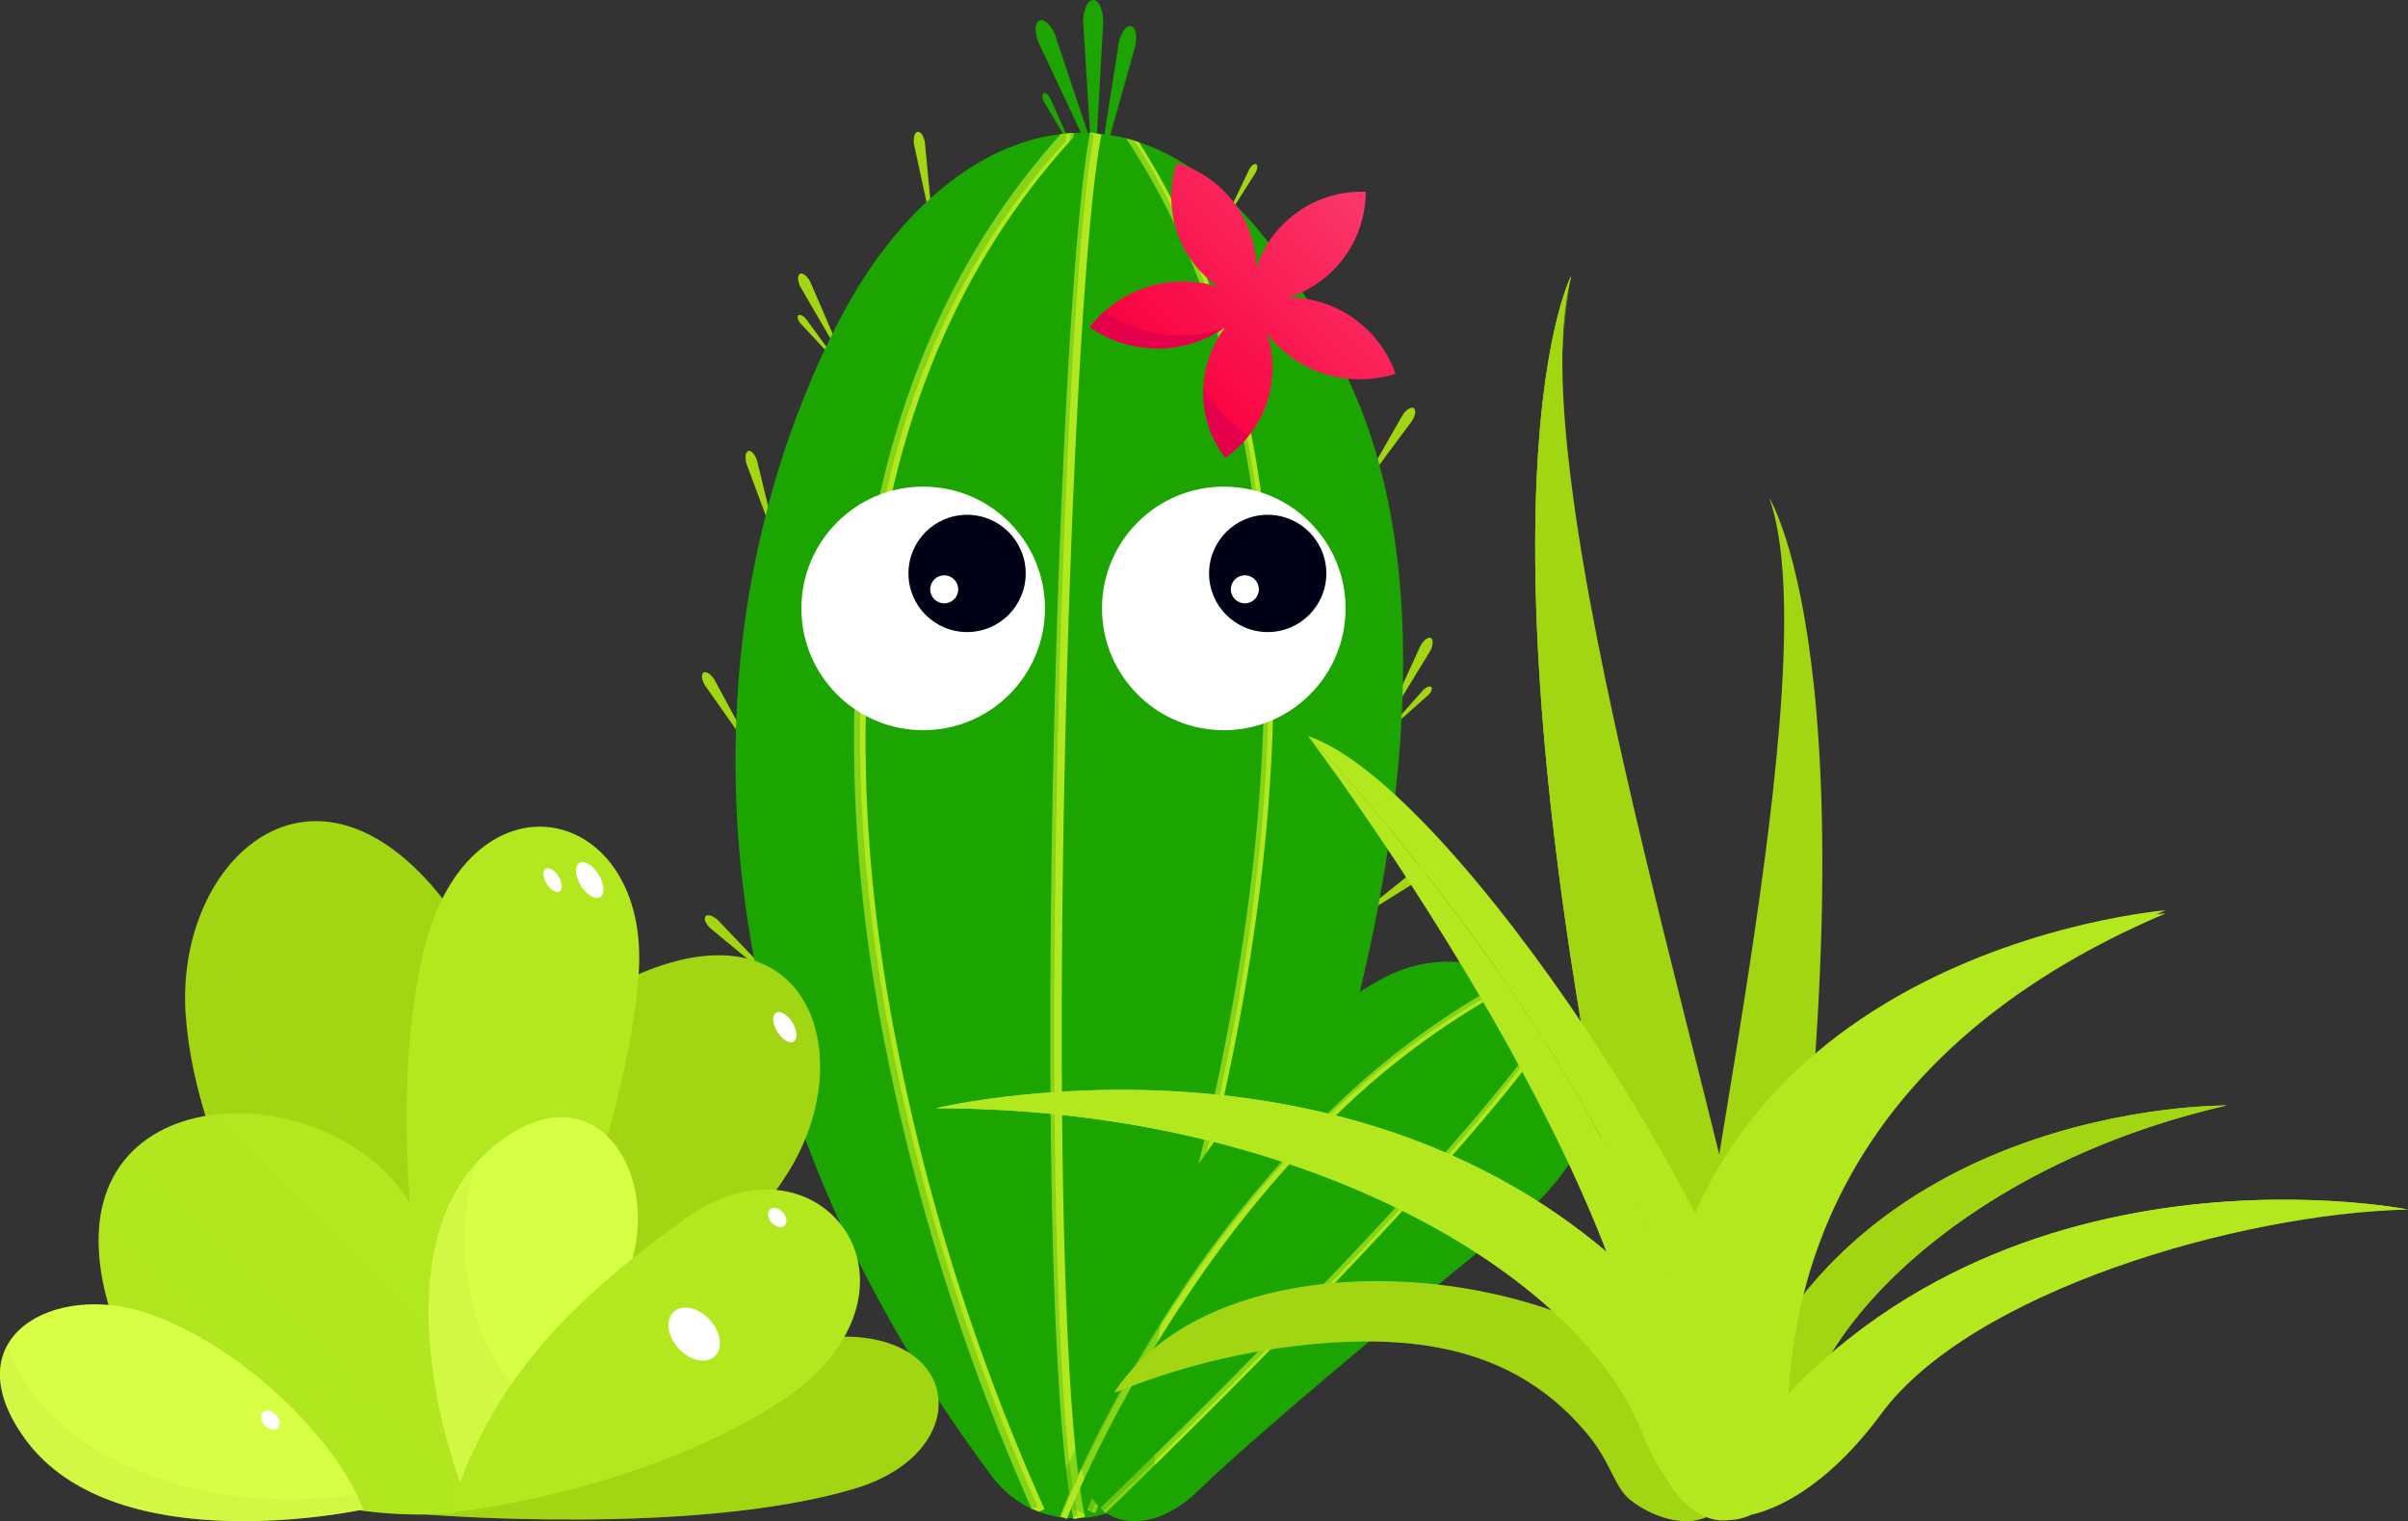 <svg xmlns="http://www.w3.org/2000/svg" xmlns:xlink="http://www.w3.org/1999/xlink" viewBox="0 0 177.056 111.841"><rect x="0" y="0" width="177.056" height="111.841" fill="#333333" stroke="none"/><defs><linearGradient id="a" x1="13.873" y1="105.641" x2="30.832" y2="88.682" gradientUnits="userSpaceOnUse"><stop offset="0" stop-color="#b0e61e"/><stop offset="1" stop-color="#b3e81f"/></linearGradient><linearGradient id="b" x1="85.195" y1="29.108" x2="100.314" y2="13.99" gradientUnits="userSpaceOnUse"><stop offset="0.026" stop-color="#fa003f"/><stop offset="1" stop-color="#fa396a"/></linearGradient></defs><g style="isolation:isolate"><path d="M103.814,30.956l-.106.143L101.09,34.63l-.225-.148,2.173-3.8.1-.173c.263-.4.628-.627.815-.5S104.078,30.555,103.814,30.956Z" fill="#a2d613"/><path d="M104.7,64.479l-.151.095-3.73,2.325-.155-.22,3.414-2.739.156-.124c.392-.276.814-.354.943-.17S105.092,64.2,104.7,64.479Z" fill="#a2d613"/><path d="M68.007,10.494l.018.178.418,4.376-.266.04-.929-4.277-.043-.2c-.072-.474.047-.886.269-.92S67.935,10.02,68.007,10.494Z" fill="#a2d613"/><path d="M55.668,33.874l.042.173,1.036,4.272-.258.078-1.527-4.1-.07-.187c-.138-.459-.079-.884.136-.949S55.529,33.415,55.668,33.874Z" fill="#a2d613"/><path d="M52.531,49.972l.085.156L54.708,54l-.229.141-2.524-3.577L51.84,50.4c-.251-.408-.3-.835-.111-.952S52.28,49.564,52.531,49.972Z" fill="#a2d613"/><path d="M92.322,12.69l-.062.1L90.734,15.2l-.152-.085,1.225-2.562.055-.116c.152-.272.377-.436.5-.365S92.473,12.419,92.322,12.69Z" fill="#a2d613"/><path d="M77.225,7.236l.047.106,1.159,2.6-.156.08-1.453-2.44-.066-.11c-.142-.277-.154-.555-.024-.622S77.083,6.96,77.225,7.236Z" fill="#1ca500"/><path d="M59.267,23.45l.068.093,1.684,2.3-.135.11-1.936-2.077-.088-.094c-.2-.24-.268-.51-.155-.6S59.07,23.21,59.267,23.45Z" fill="#a2d613"/><path d="M105.024,51.1l-.086.077-2.133,1.892-.123-.124,1.886-2.122.086-.1c.221-.218.483-.314.585-.211S105.245,50.883,105.024,51.1Z" fill="#a2d613"/><path d="M105.157,47.87l-.092.152-2.294,3.75-.237-.127,1.826-3.978.083-.181c.227-.422.57-.681.767-.575S105.384,47.448,105.157,47.87Z" fill="#a2d613"/><path d="M59.58,20.725l.071.164,1.74,4.036-.241.12-2.2-3.786-.1-.172c-.214-.429-.227-.858-.026-.958S59.366,20.3,59.58,20.725Z" fill="#a2d613"/><path d="M52.79,67.656l.123.129,3.036,3.179-.185.2-3.375-2.786-.154-.127c-.35-.328-.512-.725-.358-.889S52.44,67.328,52.79,67.656Z" fill="#a2d613"/><path d="M81.116,1.588l-.017.325-.445,8.016h-.492l-.5-7.978-.023-.363c0-.875.327-1.588.737-1.588S81.116.713,81.116,1.588Z" fill="#1ca500"/><path d="M77.593,2.6l.094.28L80,9.805l-.415.165-3.1-6.576-.141-.3c-.294-.74-.256-1.452.091-1.59S77.3,1.858,77.593,2.6Z" fill="#1ca500"/><path d="M83.482,3.361l-.074.263-1.825,6.492-.4-.089,1.04-6.635.047-.3c.159-.718.558-1.243.894-1.168S83.641,2.642,83.482,3.361Z" fill="#1ca500"/><path d="M99.979,72.949a.008.008,0,0,0-.008.008.261.261,0,0,1-.017.085c-.587,2.476-1.242,4.9-1.932,7.241-.17.57-.34,1.131-.5,1.684-.042.136-.085.255-.119.383v.009c-.076.238-.153.476-.229.714-1.634,5.207-3.412,9.946-5.08,13.885-.11.264-.221.528-.332.783s-.2.494-.314.732v.008c-.1.23-.2.459-.307.681-.119.272-.238.536-.357.8-.187.418-.374.817-.561,1.209-.154.34-.307.663-.46.978l-.008.009c-.145.306-.3.6-.434.893-.111.212-.213.425-.315.621a.009.009,0,0,1-.009.009,21.514,21.514,0,0,1-2.841,4.611c-.358.34-.706.655-1.064.936v.008a13.354,13.354,0,0,1-1.242.885c-.306.187-.6.357-.91.519a9.527,9.527,0,0,1-1.54.621h-.009q-.292.09-.587.153a.008.008,0,0,1-.008.009l-.247.051h-.009a6.714,6.714,0,0,1-1.216.144H79.3c-.127.009-.246.009-.374.009-.153-.009-.306-.009-.451-.026H78.42a2.02,2.02,0,0,1-.23-.025h-.008a1.355,1.355,0,0,1-.179-.017c-.085-.017-.153-.026-.238-.043h-.009a1.3,1.3,0,0,1-.255-.051,7.942,7.942,0,0,1-.782-.2c-.111-.034-.213-.077-.315-.119H76.4c-.162-.059-.323-.128-.476-.187a.288.288,0,0,0-.077-.034,8.008,8.008,0,0,1-1.8-1.183c-.051-.043-.093-.085-.136-.128-.17-.153-.332-.314-.485-.476a8.006,8.006,0,0,1-.545-.664q-1.965-2.653-3.7-5.283c-.289-.442-.57-.877-.851-1.31-.552-.876-1.1-1.753-1.616-2.621-.264-.433-.519-.868-.766-1.3-.34-.579-.663-1.157-.978-1.736-.476-.859-.936-1.727-1.378-2.586s-.868-1.727-1.276-2.578c-.273-.57-.536-1.132-.792-1.7-.51-1.131-.986-2.263-1.446-3.386v-.009Q59.4,84.286,58.8,82.614a77.77,77.77,0,0,1-4.365-34.049c.077-.791.17-1.565.264-2.34q.23-1.736.536-3.419c.136-.741.281-1.481.434-2.2.077-.366.153-.724.238-1.081.162-.714.341-1.421.519-2.118.162-.613.323-1.209.494-1.8.34-1.183.706-2.339,1.1-3.454.2-.562.392-1.106.6-1.651a.008.008,0,0,0,.008-.008c.349-.928.715-1.829,1.081-2.706s.757-1.727,1.157-2.544.8-1.625,1.217-2.39c.135-.247.272-.493.416-.74a1.544,1.544,0,0,1,.145-.256c3.4-5.862,8.261-10.363,13.646-11.689a13.529,13.529,0,0,1,1.532-.281A.763.763,0,0,1,78,9.854c.128-.017.264-.025.391-.034a2.073,2.073,0,0,1,.222-.017.328.328,0,0,1,.127-.017,1.977,1.977,0,0,1,.213-.008,3.7,3.7,0,0,1,.434-.017H79.4a7.037,7.037,0,0,1,.74.017.51.51,0,0,1,.11.008c.094,0,.188.009.281.017h.025a9.345,9.345,0,0,1,1.362.187.177.177,0,0,1,.068.009h.008a8.11,8.11,0,0,1,.8.17H82.8c.2.06.416.11.621.179.1.034.212.068.315.11h.008c5.522,1.83,11.128,7.47,15.918,18.616C105,41.487,103.536,58.111,99.979,72.949Z" fill="#1ca500"/><path d="M92.092,96.958c-.11.264-.221.528-.332.783s-.221.5-.331.749V98.5c-.094.23-.2.442-.29.664-.119.272-.238.536-.357.8-.187.418-.374.817-.561,1.209-.154.34-.307.663-.46.978l-.008.009c-.145.306-.3.6-.434.893-.111.212-.213.425-.315.621a.009.009,0,0,1-.009.009,21.514,21.514,0,0,1-2.841,4.611c-.358.34-.706.655-1.064.936v.008a13.354,13.354,0,0,1-1.242.885c-.306.187-.6.357-.91.519a9.527,9.527,0,0,1-1.54.621h-.009a5.759,5.759,0,0,1-.595.162l-.247.051h-.009a6.714,6.714,0,0,1-1.216.144H79.3c-.127.009-.246.009-.374.009-.153-.009-.306-.009-.451-.026H78.42a2.02,2.02,0,0,1-.23-.025h-.008a1.355,1.355,0,0,1-.179-.017c-.085-.017-.153-.026-.238-.043h-.009a1.3,1.3,0,0,1-.255-.051,7.942,7.942,0,0,1-.782-.2c-.111-.034-.213-.077-.315-.119H76.4c-.162-.059-.323-.128-.476-.187a.288.288,0,0,0-.077-.034,8.008,8.008,0,0,1-1.8-1.183c-.051-.043-.093-.085-.136-.119v-.009c-.17-.153-.332-.314-.485-.476a7.908,7.908,0,0,1-.553-.664q-1.965-2.653-3.693-5.283c-.289-.442-.57-.877-.851-1.31-.552-.876-1.1-1.753-1.616-2.621-.264-.433-.519-.868-.766-1.3-.34-.579-.663-1.157-.978-1.736-.476-.859-.936-1.727-1.378-2.586s-.868-1.727-1.276-2.578c-.273-.57-.536-1.132-.792-1.7-.51-1.131-1-2.263-1.446-3.386v-.009q-.688-1.683-1.276-3.343a77.77,77.77,0,0,1-4.365-34.049c.077-.791.17-1.565.264-2.34q.23-1.736.536-3.419c.136-.741.281-1.481.434-2.2.077-.366.153-.724.238-1.081.162-.714.341-1.421.519-2.118.162-.613.323-1.209.494-1.8.348-1.183.714-2.331,1.1-3.454.2-.562.392-1.106.6-1.651a.008.008,0,0,0,.008-.008c.349-.928.715-1.829,1.081-2.706s.757-1.727,1.157-2.544.8-1.625,1.217-2.39c.135-.247.272-.493.416-.74a1.544,1.544,0,0,1,.145-.256,62.608,62.608,0,0,0-.179,47.1q.894,2.2,1.957,4.263.357.714.74,1.4c.179.324.366.647.545.97A49.544,49.544,0,0,0,75.944,88.2c.46.408.936.808,1.413,1.191.1.085.2.161.306.246q.281.217.562.434a41.383,41.383,0,0,0,5.189,3.395c.332.179.655.357,1,.528.408.212.834.416,1.25.612a1.761,1.761,0,0,0,.213.1.324.324,0,0,0,.077.034c.017.009.025.017.033.017a2.809,2.809,0,0,0,.29.128h.008c.162.076.307.144.468.212.043.018.077.035.119.052.137.059.264.119.4.169A37.3,37.3,0,0,0,92.092,96.958Z" fill="#1ca500" opacity="0.3" style="mix-blend-mode:multiply"/><path d="M78.956,9.778l-.025.314c-.1.111-.2.221-.3.332C61.8,29.074,62.145,55.278,65.42,74.038c.094.519.187,1.038.281,1.548A158.733,158.733,0,0,0,76.8,110.954l-.391.187H76.4c-.162-.059-.323-.128-.476-.187l-.051.017-.026-.051A160.834,160.834,0,0,1,64.578,74.191c-.06-.323-.111-.655-.162-.978C61.277,54.376,61.243,28.529,77.91,9.965A1.014,1.014,0,0,1,78,9.854c.128-.017.264-.025.391-.034a2.073,2.073,0,0,1,.222-.017.328.328,0,0,1,.127-.017A1.977,1.977,0,0,1,78.956,9.778Z" fill="#b3e81f"/><path d="M91.216,74.582A190.433,190.433,0,0,1,80.53,111.26l-.255-.111-.332-.136c.272-.638,27.132-64.056,2.859-100.844.2.06.416.11.621.179.1.034.212.068.315.11h.008C90.68,21.323,97.367,41.129,91.216,74.582Z" fill="#b3e81f"/><path d="M79.73,111.294a2.322,2.322,0,0,0,.043.23l-.451.093H79.3l-.357.077c-.008-.026-.008-.042-.017-.068a.7.7,0,0,1-.017-.128c-.042-.2-.085-.391-.119-.6-.026-.136-.051-.281-.068-.425-2.935-17.91-1.055-87.742,1.421-100.691,0-.017.008-.034.008-.052l.06.009.323.068h.025l.426.085c-2.416,12.473-4.254,79.132-1.642,99v.009C79.458,109.8,79.586,110.6,79.73,111.294Z" fill="#b3e81f"/><path d="M78.369,10.382C61.8,28.427,61.455,53.866,65.156,74.616A158.956,158.956,0,0,0,76.3,110.767l-.383.187-.051.017-.026-.051a8.008,8.008,0,0,1-1.8-1.183c-.051-.043-.093-.085-.136-.119v-.009a162.858,162.858,0,0,1-10.635-35.35c-.315-1.8-.578-3.565-.817-5.309-3.233-24.52,1.506-44.734,13.825-58.789a13.529,13.529,0,0,1,1.532-.281A.763.763,0,0,1,78,9.854c.128-.017.264-.025.391-.034Z" fill="#1ca500" opacity="0.3" style="mix-blend-mode:multiply"/><path d="M90.859,74.684a193.366,193.366,0,0,1-10.584,36.465c-.085.2-.128.306-.136.324l-.409-.179-.578-.246-.366-.154-.213-.093c.009-.026.06-.137.145-.332.051-.145.136-.34.238-.587v-.009c.1-.272.239-.595.383-.978C83.6,98.03,103.272,43.248,81.415,10.288l.5-.3a.177.177,0,0,1,.068.009h.008a8.11,8.11,0,0,1,.8.17H82.8c.2.06.416.11.621.179C90.365,21.331,97,41.232,90.859,74.684Z" fill="#1ca500" opacity="0.3" style="mix-blend-mode:multiply"/><path d="M79.152,111.048c.025.127.051.255.076.382l-.323.068-.425.085-.06.017-.11.026-.12-.051h-.008a1.355,1.355,0,0,1-.179-.017c-.008.025-.017.034-.017.042l-.221-.085h-.009a1.3,1.3,0,0,1-.255-.051.114.114,0,0,1-.008-.051q-.1-.472-.179-1.021c-.749-4.637-1.174-12.634-1.37-22.188-.527-27.183.893-66.949,2.689-77.78.025-.187.059-.366.085-.527.008-.043.017-.077.025-.111a1.977,1.977,0,0,1,.213-.008,3.7,3.7,0,0,1,.434-.017H79.4a7.037,7.037,0,0,1,.74.017c0-.017.008-.034.008-.052l.06.009.042.051.188.179c-1.872,9.673-3.4,51.975-2.774,79.676.17,7.2.485,13.417.97,17.816.076.655.153,1.276.238,1.846.009.06.009.119.017.17.026.145.043.264.068.4v.009c.017.144.042.289.068.425C79.067,110.562,79.109,110.809,79.152,111.048Z" fill="#1ca500" opacity="0.3" style="mix-blend-mode:multiply"/><path d="M87.94,109.751c-3.932,3.793-10.148,2.936-8.119-6.852S93.268,75.738,102.4,71.578s22.581,7.341,8.88,18.378C101.522,97.818,92.253,105.591,87.94,109.751Z" fill="#1ca500"/><path d="M81.289,111.243l-.373-.39c.268-.256,26.856-25.741,33.649-36.661l.458.284C108.194,85.454,81.557,110.986,81.289,111.243Z" fill="#b3e81f"/><path d="M111.737,72.192A57.339,57.339,0,0,0,97.172,83.073a83.285,83.285,0,0,0-9.9,12.251c-.748,1.107-1.446,2.2-2.093,3.251-.025.051-.059.093-.085.144-.247.4-.485.792-.714,1.183-.3.5-.587,1-.86,1.48-.008,0,0,.009,0,.009-1.7,2.969-2.961,5.538-3.8,7.359-.111.23-.212.451-.3.655-.154.341-.29.638-.392.9-.1.2-.178.392-.238.544-.009.018-.017.026-.017.035-.145.34-.238.578-.289.7,0,.009,0,.017-.009.017a.34.34,0,0,0-.025.077l-.136-.051-.12-.051h-.008l-.162-.06-.076-.034c.017-.042.238-.621.672-1.633.085-.171.161-.349.255-.545.119-.272.255-.579.408-.9q.115-.255.256-.536c.264-.578.57-1.208.918-1.9a.061.061,0,0,1,.009-.034c.987-1.974,2.272-4.364,3.846-6.976.246-.417.51-.834.774-1.268.11-.17.221-.349.331-.528s.222-.34.332-.51c.324-.511.664-1.03,1-1.549A83.473,83.473,0,0,1,97.52,81.967a57.741,57.741,0,0,1,13.477-10c.1-.051.2-.111.315-.162.059-.034.119-.059.179-.093l.118.238Z" fill="#b3e81f"/><path d="M80.639,111.578l-1.176-1.23c.267-.256,26.8-25.69,33.558-36.549l1.445.9C107.6,85.739,81.737,110.528,80.639,111.578Z" fill="#1ca500" opacity="0.3" style="mix-blend-mode:multiply"/><path d="M111.15,72.26A56.663,56.663,0,0,0,97.4,82.35v.009a82.012,82.012,0,0,0-10.533,12.8c-.433.646-.851,1.276-1.25,1.905l-.255.409-.409.638c0,.008,0,.008-.008.017-.264.434-.528.859-.783,1.276-1.676,2.8-3,5.334-4,7.351-.221.451-.425.876-.6,1.268-.093.187-.179.374-.264.544-.144.332-.289.63-.408.91-.094.2-.17.383-.238.545-.349.783-.553,1.3-.63,1.5a.155.155,0,0,0-.017.043c-.008.025-.017.034-.017.042l-.221-.085h-.009l-.263-.1-.519-.2c.008-.025.127-.314.34-.825.23-.553.587-1.37,1.063-2.39.086-.179.162-.358.256-.545.136-.289.289-.6.442-.919.12-.247.238-.493.366-.749.808-1.625,1.821-3.539,3.037-5.632a.027.027,0,0,0,.009-.017c.876-1.506,1.855-3.105,2.935-4.756.153-.221.3-.451.451-.672.043-.068.094-.136.136-.2.034-.043.06-.094.094-.136.187-.281.383-.562.578-.843A80.887,80.887,0,0,1,98.022,80.283a56.392,56.392,0,0,1,12.4-8.857c.077-.042.162-.085.238-.128l.137.272.2.392Z" fill="#1ca500" opacity="0.3" style="mix-blend-mode:multiply"/><path d="M101.659,71.947c-6.3,3.7-11.915,10.845-14.878,19.908a37.324,37.324,0,0,0-1.287,19.532c-3.568,1.5-7.309-.584-5.676-8.489C81.8,93.377,92.663,76.671,101.659,71.947Z" fill="#1ca500" opacity="0.3" style="mix-blend-mode:multiply"/><path d="M31.311,111.345c4.4-2.841,16.748-10.9,28.038-12.829s13,8.077,3.516,10.923C51.065,112.98,31.311,111.345,31.311,111.345Z" fill="#a2d613"/><path d="M65.073,108.55a12.653,12.653,0,0,1-2.208.885c-11.8,3.541-31.554,1.911-31.554,1.911,1.9-1.227,5.28-3.428,9.416-5.68,2.135,3.19,9.769,4.908,18.548,3.927A43.616,43.616,0,0,0,65.073,108.55Z" fill="#a2d613" opacity="0.3" style="mix-blend-mode:multiply"/><path d="M32.635,103.286s-.509-25.445,14.534-31.748C59.512,66.367,63.274,77.672,57.95,86.2,52.676,94.638,40.677,102.2,32.635,103.286Z" fill="#a2d613"/><path d="M54.086,91.08c-6.016,6.3-15,11.334-21.448,12.2,0,0-.509-25.437,14.532-31.748a16.451,16.451,0,0,1,4.171-1.192,14.093,14.093,0,0,0-3.226,9.239C48.115,84.726,50.578,89.161,54.086,91.08Z" fill="#a2d613" opacity="0.3" style="mix-blend-mode:multiply"/><path d="M29.623,103.824S43.518,78.981,32,65.4c-9.45-11.142-19.11-1.835-18.346,9.177C14.411,85.483,22.265,98.814,29.623,103.824Z" fill="#a2d613"/><g opacity="0.3"><path d="M36.128,84.849a63.85,63.85,0,0,1-6.507,18.976C22.269,98.811,14.407,85.48,13.653,74.576c-.345-4.97,1.436-9.6,4.362-12.149a12.854,12.854,0,0,0-2.144,7.048c0,8.5,8.615,15.391,19.239,15.391C35.455,84.866,35.792,84.857,36.128,84.849Z" fill="#a2d613" style="mix-blend-mode:multiply"/></g><path d="M57.167,103.185c-.073.053-.155.105-.227.149-10.5,6.565-23.947,7.889-23.947,7.889a37.339,37.339,0,0,1,4.962-9.957c.654,3.856,4.789,6.836,10.869,4.978A73.373,73.373,0,0,0,57.167,103.185Z" fill="#b4d821"/><path d="M33.738,110.835C32.231,104.108,27.893,85.163,31,70.556S47.968,58.85,46.95,71.736C45.685,87.764,33.738,110.835,33.738,110.835Z" fill="#b3e81f"/><g opacity="0.3" style="mix-blend-mode:multiply"><path d="M42.853,89.336a177.758,177.758,0,0,1-9.115,21.5c-1.391-6.188-5.162-22.71-3.336-36.691C30.684,82.184,36.064,88.679,42.853,89.336Z" fill="#b3e81f"/></g><path d="M33.409,111.234S13.546,113.656,8.15,96.485,23.1,78.424,29.67,87.766C35.719,96.37,34.519,102.416,33.409,111.234Z" fill="url(#a)"/><path d="M34.274,103.86c-.1,2.568-.482,4.365-.863,7.372,0,0-19.867,2.428-25.265-14.743a15.418,15.418,0,0,1-.727-7.275c3.608,7.994,14.059,14.655,26.392,14.655C33.965,103.869,34.119,103.869,34.274,103.86Z" fill="#b3e81f" opacity="0.3" style="mix-blend-mode:multiply"/><path d="M26.7,110.979s-18.161,3.976-24.827-5.151c-5.47-7.489,2.094-11.612,8.963-9.281C17.643,98.856,24.775,105.774,26.7,110.979Z" fill="#d7ff45"/><path d="M26.7,110.982s-18.158,3.97-24.829-5.154C-.215,102.97-.406,100.6.558,98.886c1.963,6.468,10.487,11.342,20.693,11.342a30.341,30.341,0,0,0,4.953-.395A11.179,11.179,0,0,1,26.7,110.982Z" fill="#ceef43" opacity="0.4" style="mix-blend-mode:multiply"/><path d="M33.84,109s-6.428-16.856,2.1-24.409c6.994-6.2,12.208.507,10.7,7.377C45.137,98.774,38.943,106.487,33.84,109Z" fill="#d7ff45"/><path d="M40.027,103.974a21.812,21.812,0,0,1-6.189,5.031S27.885,93.377,35.056,85.48a18.286,18.286,0,0,0-.882,5.7C34.174,96.76,36.555,101.6,40.027,103.974Z" fill="#ceef43" opacity="0.4" style="mix-blend-mode:multiply"/><path d="M33,111.222c2.375-6.738,5.395-13.107,17.446-21.669,10.1-7.178,19.367,5.73,6.494,13.783C46.445,109.9,33,111.222,33,111.222Z" fill="#b3e81f"/><path d="M44.189,108.882a67.136,67.136,0,0,1-11.2,2.341,41.053,41.053,0,0,1,3.3-7.4C37.418,106.051,40.345,107.892,44.189,108.882Z" fill="#b3e81f" opacity="0.3" style="mix-blend-mode:multiply"/><ellipse cx="57.706" cy="75.518" rx="0.654" ry="1.244" transform="translate(-31.01 41.424) rotate(-31.593)" fill="#fff"/><ellipse cx="43.361" cy="64.704" rx="0.772" ry="1.468" transform="translate(-27.471 32.306) rotate(-31.593)" fill="#fff"/><ellipse cx="40.635" cy="64.704" rx="0.515" ry="0.979" transform="translate(-27.875 30.878) rotate(-31.593)" fill="#fff"/><ellipse cx="51.044" cy="98.089" rx="1.557" ry="2.227" transform="translate(-52.832 60.186) rotate(-42.462)" fill="#fff"/><ellipse cx="57.149" cy="89.516" rx="0.559" ry="0.8" transform="translate(-45.443 62.058) rotate(-42.462)" fill="#fff"/><ellipse cx="19.888" cy="104.416" rx="0.559" ry="0.8" transform="translate(-65.275 40.812) rotate(-42.462)" fill="#fff"/><circle cx="67.88" cy="44.733" r="8.954" fill="#fff"/><circle cx="71.108" cy="42.16" r="4.311" fill="#000016"/><circle cx="69.427" cy="43.328" r="1.03" fill="#fff"/><circle cx="89.984" cy="44.733" r="8.954" fill="#fff"/><circle cx="93.212" cy="42.16" r="4.311" fill="#000016"/><circle cx="91.531" cy="43.328" r="1.03" fill="#fff"/><path d="M122.461,105.184c-16.207-67.215-6.944-84.878-6.944-84.878,0,.022-.012.045-.012.068a.2.2,0,0,0-.011.079,22.655,22.655,0,0,0-.6,5.109.033.033,0,0,0,0,.045c-1.036,12.124-1.518,43.546,15.4,78.5C131.1,117.364,123.556,109.69,122.461,105.184Z" fill="#a2d613"/><path d="M115.516,20.307c-4.211,16.041,13.684,69.241,14.737,83.251s-6.689,6.191-7.79,1.625C106.252,37.973,115.516,20.307,115.516,20.307Z" fill="#a2d613"/><path d="M122.461,105.184c-16.207-67.215-6.944-84.878-6.944-84.878,0,.022-.012.045-.012.068a.2.2,0,0,0-.011.079c-.083.511-.354,2.293-.6,5.109a.033.033,0,0,0,0,.045c-1.036,12.124-1.518,43.546,15.4,78.5C131.1,117.364,123.556,109.69,122.461,105.184Z" fill="#a2d613" opacity="0.3" style="mix-blend-mode:multiply"/><path d="M129.6,110.729c1.171-.62,2.294-2.228,2.676-5.09,1.163-8.549,12.952-20.128,31.454-24.364a.248.248,0,0,1-.051,0,.119.119,0,0,1-.05,0C161.6,81.543,129.2,86.11,129.6,110.729Z" fill="#a2d613"/><path d="M163.726,81.276c-18.5,4.235-30.287,15.815-31.446,24.364-1.022,7.533-7.163,6.42-5.676,1.3C134.162,80.907,163.726,81.276,163.726,81.276Z" fill="#a2d613"/><path d="M129.6,110.729c-.4-24.619,32-29.186,34.029-29.447-1.884,0-29.728.511-37.025,25.655C125.68,110.112,127.694,111.746,129.6,110.729Z" fill="#a2d613"/><path d="M129.6,110.729c1.171-.62,2.294-2.228,2.676-5.09,1.163-8.549,12.952-20.128,31.454-24.364a.248.248,0,0,1-.051,0,.119.119,0,0,1-.05,0C161.6,81.543,129.2,86.11,129.6,110.729Z" fill="#a2d613" opacity="0.2" style="mix-blend-mode:multiply"/><path d="M130.1,36.63c4.486,12.688-6.363,56.776-6.265,68.156s5.821,4.578,6.4.822C138.771,50.312,130.1,36.63,130.1,36.63Z" fill="#a2d613"/><path d="M159.231,66.929c-23.58,10.017-27.79,26.8-27.79,37.632s-9.825,7.581-9.825,0C121.616,69.907,159.231,66.929,159.231,66.929Z" fill="#b3e81f"/><path d="M81.9,102.426c8.527-13.1,37.362-9.229,43.581,2.233.953,1.759,2.719,5.542.1,6.835-1.8.887-4.277-.074-5.7-1.217-1.187-.953-1.413-2.717-3.1-4.768-5.062-6.155-12.024-7.368-19.773-6.73a51.4,51.4,0,0,0-14.741,3.5C82.189,102.306,81.938,102.361,81.9,102.426Z" fill="#a2d613"/><path d="M159.231,67.155c-.012,0-.012.011-.023.011-23.552,10.024-27.766,26.791-27.766,37.62,0,6.119-3.143,7.742-5.873,6.63a7.019,7.019,0,0,1-3.955-6.63C121.614,70.129,159.231,67.155,159.231,67.155Z" fill="#b3e81f"/><path d="M159.208,67.166c-23.552,10.024-27.766,26.791-27.766,37.62,0,6.119-3.143,7.742-5.873,6.63C124.4,75.181,158.172,67.393,159.208,67.166Z" fill="#b3e81f" opacity="0.3" style="mix-blend-mode:multiply"/><path d="M126.6,111.79c-2.189-.079-4.66-2.633-4.99-6.3C119.754,85.5,96.92,55.088,96.2,54.146,96.92,54.884,125.875,85.113,126.6,111.79Z" fill="#b3e81f"/><path d="M126.6,111.79c-.729-26.677-29.684-56.906-30.4-57.644l-.012-.023c10.794,3.655,32.58,37.563,33.84,49.54C130.653,109.6,128.758,111.881,126.6,111.79Z" fill="#b3e81f"/><path d="M126.6,111.79c-2.189-.079-4.66-2.633-4.99-6.3C119.754,85.5,96.92,55.088,96.2,54.146,96.92,54.884,125.875,85.113,126.6,111.79Z" fill="#b3e81f" opacity="0.3" style="mix-blend-mode:multiply"/><path d="M126.193,111.5c-1.837-.489-3.943-2.362-5.45-6.21C116.211,93.8,95.908,81.481,68.8,81.481a.351.351,0,0,0,.071-.011.148.148,0,0,0,.071-.012C71.85,81.175,118.342,77.224,126.193,111.5Z" fill="#b3e81f"/><path d="M68.807,81.481c27.1,0,47.405,12.318,51.932,23.808,3.988,10.123,12.126,6.63,8.316,0C109.686,71.582,68.807,81.481,68.807,81.481Z" fill="#b3e81f"/><path d="M126.193,111.5c-7.851-34.272-54.343-30.321-57.25-30.038,2.613-.6,41.407-8.729,60.11,23.828C131.418,109.4,129.182,112.3,126.193,111.5Z" fill="#b3e81f"/><path d="M126.193,111.5c-1.837-.489-3.943-2.362-5.45-6.21C116.211,93.8,95.908,81.481,68.8,81.481a.351.351,0,0,0,.071-.011.148.148,0,0,0,.071-.012C71.85,81.175,118.342,77.224,126.193,111.5Z" fill="#b3e81f" opacity="0.3" style="mix-blend-mode:multiply"/><path d="M177.056,88.926c-12.527.3-32.148,6.07-38.738,15.026-6.947,9.442-14.137,8.376-12.421,5.685C143.371,82.225,177.056,88.926,177.056,88.926Z" fill="#b3e81f"/><path d="M177.051,88.928c-12.523.3-32.144,6.073-38.735,15.018-4.2,5.71-8.5,7.583-10.852,7.572C143.106,87.293,177.051,88.928,177.051,88.928Z" fill="#b3e81f" opacity="0.3" style="mix-blend-mode:multiply"/><path d="M177.051,88.928s-33.945-1.635-49.587,22.59c-1.53-.011-2.248-.817-1.566-1.884C143.365,82.23,177.051,88.928,177.051,88.928Z" fill="#b3e81f"/><path d="M123.25,111.779a7.411,7.411,0,0,1-3.378-1.5c-1.189-.954-1.412-2.725-3.1-4.768C111.7,99.349,104.747,98.146,97,98.781a51.4,51.4,0,0,0-14.748,3.5l-.189.056C84.656,100.95,115.388,85.227,123.25,111.779Z" fill="#a2d613" opacity="0.3" style="mix-blend-mode:multiply"/><path d="M102.613,27.486a8.762,8.762,0,0,1-2.621.4,8.537,8.537,0,0,1-6.84-3.386,7.993,7.993,0,0,1-3.063,9.146,7.9,7.9,0,0,1,.009-9.588,8.734,8.734,0,0,1-9.955,0A8.57,8.57,0,0,1,87,20.7a8.716,8.716,0,0,1,2.595.392,7.99,7.99,0,0,1-3.063-9.112,8.19,8.19,0,0,1,5.845,7.708,7.969,7.969,0,0,1,1.974-3.2,8.106,8.106,0,0,1,5.768-2.391h.3a8.178,8.178,0,0,1-5.65,7.768A8.4,8.4,0,0,1,102.613,27.486Z" fill="url(#b)"/><g style="mix-blend-mode:multiply"><path d="M91.808,32.029a8.017,8.017,0,0,1-1.719,1.616,7.922,7.922,0,0,1-1.616-4.781c0-.1,0-.2.008-.307A11.249,11.249,0,0,0,91.808,32.029Z" fill="#e5004c"/></g><path d="M89.962,24.142c.042-.026.093-.06.136-.085a.1.1,0,0,0-.043.059C90.021,24.125,90,24.134,89.962,24.142Z" fill="#e5004c"/><g style="mix-blend-mode:multiply"><path d="M89.962,24.142a8.712,8.712,0,0,1-9.819-.085,7.964,7.964,0,0,1,1.081-1.174,9.65,9.65,0,0,0,8.738,1.259Z" fill="#e5004c"/></g></g></svg>